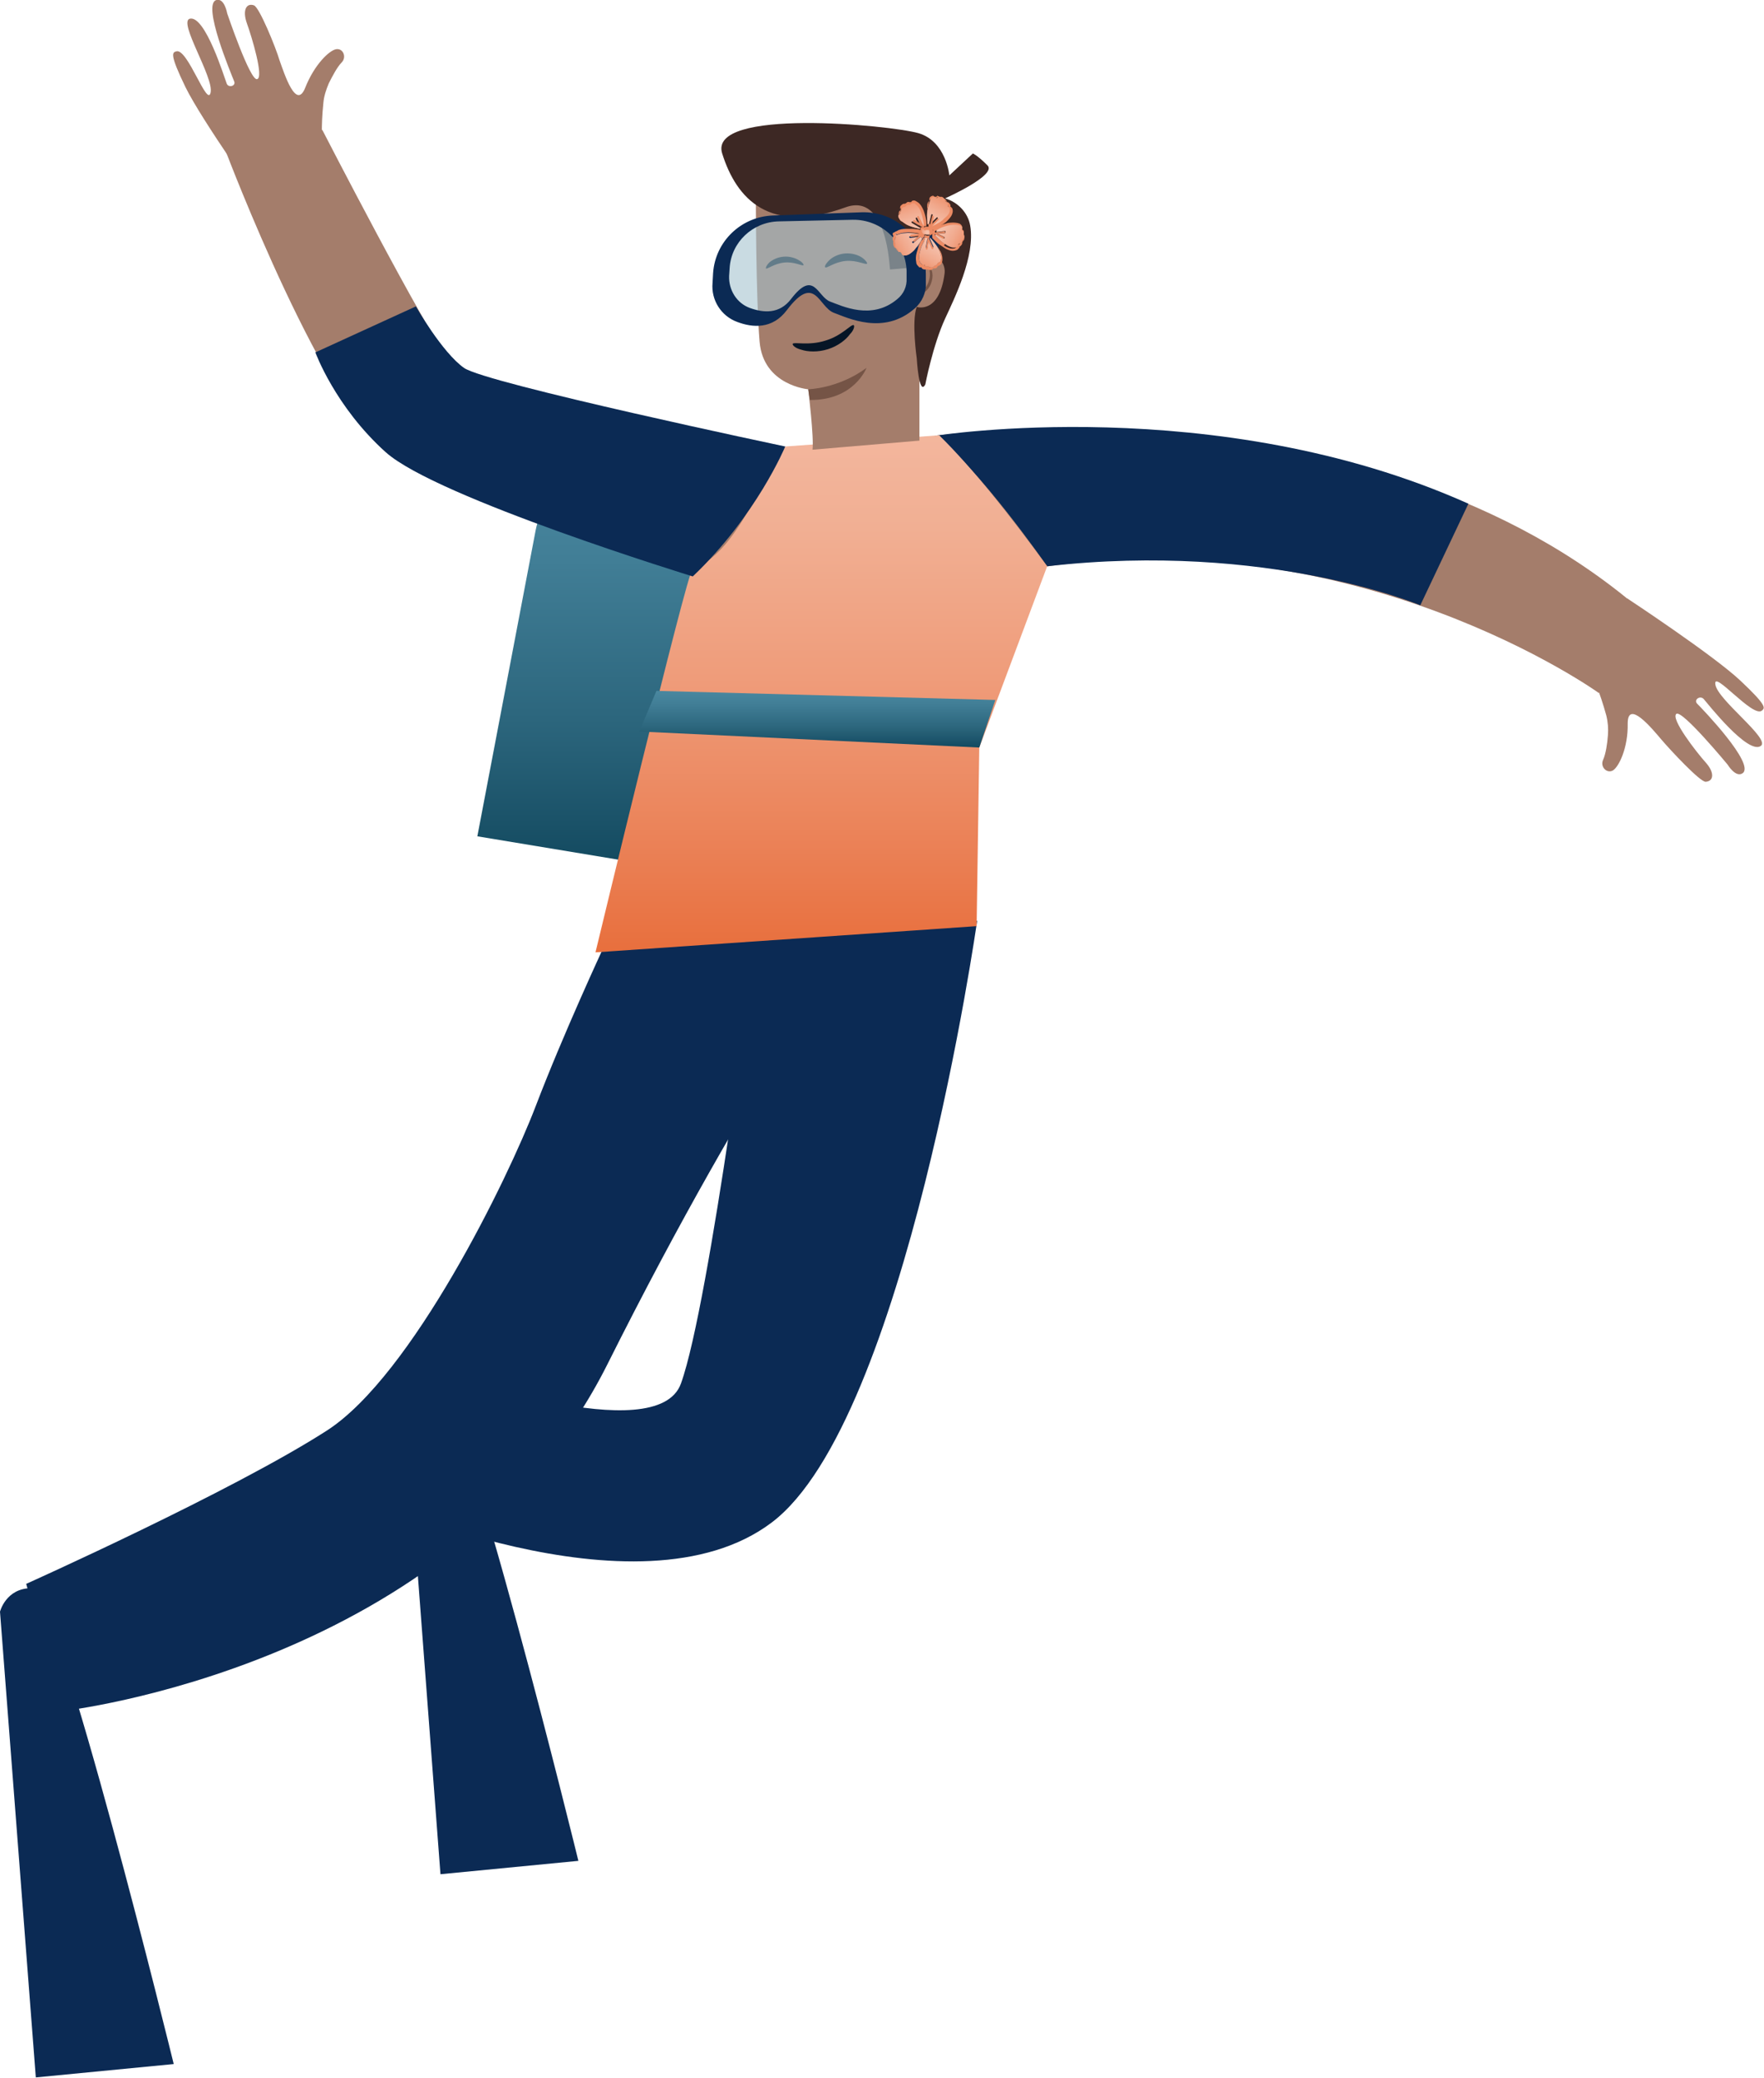 <?xml version="1.0" encoding="utf-8"?>
<!-- Generator: Adobe Illustrator 27.0.1, SVG Export Plug-In . SVG Version: 6.00 Build 0)  -->
<svg version="1.1" id="scuba" xmlns="http://www.w3.org/2000/svg" xmlns:xlink="http://www.w3.org/1999/xlink" x="0px" y="0px"
	 viewBox="0 0 330 388.6" style="enable-background:new 0 0 330 388.6;" xml:space="preserve">
<style type="text/css">
	.st0{fill:url(#SVGID_1_);}
	.st1{fill:#0B2A54;}
	.st2{fill:#A47D6B;}
	.st3{fill:url(#SVGID_00000059270536451798124450000017960705852844152215_);}
	.st4{fill:#061526;}
	.st5{fill:#755446;}
	.st6{fill:#3D2824;}
	.st7{opacity:0.59;fill:#A4C3CF;enable-background:new    ;}
	.st8{fill:url(#SVGID_00000109023470320727407310000007319118603327352492_);}
	.st9{fill:#EC8B64;}
	.st10{fill:url(#SVGID_00000080893631023789066470000016593192041362928304_);}
	.st11{fill:url(#SVGID_00000146501681366885452710000016181049062486836612_);}
	.st12{fill:url(#SVGID_00000101063765012046439150000006770958877205953717_);}
	.st13{fill:url(#SVGID_00000085935342070389039080000012640995659157799839_);}
	.st14{fill:url(#SVGID_00000124883382415677131980000013603341934138009994_);}
	.st15{fill:url(#SVGID_00000083091412396906952000000000443892789478427552_);}
</style>
<linearGradient id="SVGID_1_" gradientUnits="userSpaceOnUse" x1="1212.092" y1="906.407" x2="1212.092" y2="831.98" gradientTransform="matrix(-1 0 0 -1 1321.95 993.26)">
	<stop  offset="0" style="stop-color:#4A88A0"/>
	<stop  offset="0.24" style="stop-color:#417E96"/>
	<stop  offset="0.64" style="stop-color:#2C667D"/>
	<stop  offset="0.99" style="stop-color:#144B61"/>
</linearGradient>
<path class="st0" d="M130.1,105l-11.2,56.3l-29.6-4.9l10.9-57.2c1.6-8.1,9.3-13.5,17.4-12.1l0,0C126.1,88.5,131.8,96.6,130.1,105
	L130.1,105z"/>
<path class="st1" d="M112.8,177.4c0,0-7.4,15.9-12.6,29.5c-5.2,13.6-23.1,50.3-39,60.6c-17.7,11.4-56.3,28.7-56.3,28.7l6.7,23.8
	c0,0,73.6-8.2,102-64.8c27.8-55.5,47.1-80.2,47.1-80.2h-47.9"/>
<path class="st1" d="M182.8,172.2c0,0-13.3,93.5-38.4,112.5s-77.2-5.1-77.2-5.1l15.5-23.1c0,0,40.3,14.7,44.7,2.2
	c5.4-15,14.1-83.6,14.1-83.6L182.8,172.2L182.8,172.2z"/>
<path class="st1" d="M0,301.4l6.7,87.1l25.8-2.5c0,0-21.8-89-26.6-89S0,301.4,0,301.4L0,301.4z"/>
<path class="st1" d="M75.8,263.4l6.6,87.1l25.8-2.5c0,0-21.8-89-26.6-89C76.8,258.9,75.8,263.3,75.8,263.4L75.8,263.4z"/>
<path class="st2" d="M296.6,122.5l1.4,4.2c0,0,1.2,2.4,2.5,7.1c0.3,1.2,0.4,2.5,0.3,3.7c-0.1,1.5-0.4,3.5-0.9,4.6
	c-0.6,1.3,0.7,2.6,1.8,2c1.1-0.6,2.9-4.2,2.8-8.8c0-4.6,4.6,1,6.3,3s7.3,8,8.3,7.9c1.5-0.1,1.7-1.7,0-3.6c-1.8-2-6.6-8.2-5.5-9.1
	c1.1-0.8,9.6,9.5,9.6,9.5s1.5,2.5,2.8,1.6c2.4-1.7-7.5-12-8.5-13c-0.7-0.7,0.5-1.6,1.2-0.9c0.7,0.8,8.3,10.5,10.7,8.8
	c1.9-1.3-8.1-8.6-8.5-11.5c-0.5-2.9,7,6.3,8.7,4.9c0.6-0.5,1-0.9-4-5.6c-5.1-4.8-21.2-15.4-21.2-15.4l-7.9,10.7"/>
<path class="st2" d="M60.1,31.2l0.2-4.5c0,0-0.3-2.7,0.2-7.5c0.1-1.2,0.5-2.4,1-3.6c0.7-1.4,1.6-3.1,2.4-3.9c1-1,0.3-2.7-1-2.5
	c-1.3,0.2-4.1,2.9-5.8,7.2s-3.9-2.6-4.8-5.1C51.6,8.9,48.5,1.3,47.5,1c-1.4-0.5-2.2,0.9-1.3,3.4c0.9,2.5,3.2,10.1,1.9,10.4
	c-1.3,0.4-5.6-12.3-5.6-12.3S42-0.4,40.5,0c-2.8,0.7,2.8,13.9,3.3,15.2c0.4,0.9-1.1,1.3-1.4,0.4c-0.4-1-4-12.8-6.9-12.1
	c-2.2,0.6,4.5,10.9,3.9,13.8S35.1,9,33,9.6c-0.8,0.2-1.3,0.5,1.7,6.7c3.1,6.3,14.3,22,14.3,22L60.2,31"/>
<path class="st2" d="M174.9,81.5c0,0,84.9-11.8,135.3,35.5l-11.1,12.6c0,0-45.3-32.6-105.1-23.4L174.9,81.5z"/>
<path class="st2" d="M141.1,85.5c0,0-52.2-12-56.9-17.9c-4.7-6-23.9-43.3-23.9-43.3l-18.1,3.9c0,0,19,50.3,31.8,57.6
	c20,11.5,68.2,25.4,68.2,25.4L141.1,85.5L141.1,85.5z"/>
<path class="st1" d="M274.7,94.2l-9,19c0,0-28.5-12-69.8-7.3c0,0-13.1-18.9-21-24.4C174.9,81.5,227.6,73.1,274.7,94.2z"/>
<linearGradient id="SVGID_00000025402766947351412980000005830515086908686519_" gradientUnits="userSpaceOnUse" x1="1168.3" y1="911.91" x2="1168.3" y2="815.21" gradientTransform="matrix(-1 0 0 -1 1321.95 993.26)">
	<stop  offset="0" style="stop-color:#F3B69D"/>
	<stop  offset="0.18" style="stop-color:#F1AF93"/>
	<stop  offset="0.47" style="stop-color:#EF9C7A"/>
	<stop  offset="0.84" style="stop-color:#EA7D51"/>
	<stop  offset="1" style="stop-color:#E86F3D"/>
</linearGradient>
<path style="fill:url(#SVGID_00000025402766947351412980000005830515086908686519_);" d="M182.7,173.2l-71.3,4.9
	c0,0,17.1-71,18.1-71.5c7.7-3.5,10.6-12,17.4-23.1l28.8-2.1c6.3,6.2,13.1,14.8,20.2,24.5l-12.7,33.9L182.7,173.2L182.7,173.2z"/>
<g>
	<path class="st2" d="M152,84.1c0.3-2.2-0.8-11.3-0.8-11.3s-8.4-0.7-9.1-8.9c-0.7-8.3-0.7-27.3-0.7-27.3l15-7.8l17,12.2l3.8,9.1
		L172,71.5L172,82.4L152,84.1L152,84.1z"/>
	<path class="st4" d="M154.4,50c0.3,0.2,1.7-1,3.8-1.2c2.1-0.2,3.8,0.8,4,0.5c0.1-0.1-0.2-0.6-0.9-1.1c-0.7-0.5-1.9-0.9-3.2-0.8
		s-2.4,0.7-3,1.3C154.4,49.4,154.2,49.9,154.4,50L154.4,50z"/>
	<path class="st5" d="M151.2,72.8c0,0,5.6-0.1,10.9-4c0,0-2.3,6.1-10.6,6L151.2,72.8z"/>
	<path class="st4" d="M143.3,50.2c0.2,0.2,1.5-0.9,3.4-1.1c1.9-0.2,3.4,0.7,3.6,0.5c0.1-0.1-0.1-0.5-0.8-0.9
		c-0.6-0.4-1.7-0.8-2.9-0.7s-2.1,0.6-2.7,1.1C143.4,49.6,143.2,50.1,143.3,50.2L143.3,50.2z"/>
</g>
<path class="st6" d="M158.1,38.8c-14.1,5.1-20.3-1.5-23-10.1s31.5-5.3,36.7-3.8s5.8,7.9,5.8,7.9l4.4-4.1c0,0,0.8,0.3,2.7,2.2
	c2,1.8-7.9,6.2-7.9,6.2l0,0c2.4,0.7,4.3,2.7,4.7,5.1c1,5.7-3,13.7-4.7,17.4c-2.3,5-3.7,12.3-3.7,12.3c-1.2,2.3-1.6-4.9-1.6-4.9
	s-1-6.9,0-9.6c0,0,4.2,1.4,5.2-6.2c0.5-3.7-5.1-5.6-6.7-1.1l-3.5,0.3C166.4,50.3,166.1,35.8,158.1,38.8L158.1,38.8z"/>
<path class="st1" d="M146.9,83.5c0,0-5.4,13-17.3,24.3c0,0-47.9-14.7-57.4-23.2C62.7,76.1,59,65.9,59,65.9l18.8-8.6
	c0,0,4.9,8.6,9,11.5C90.9,71.7,146.9,83.5,146.9,83.5L146.9,83.5z"/>
<path class="st5" d="M170.8,54.3c0,0,0,0.2,0.1,0.4c0.2,0.2,0.5,0.4,1,0.4c1-0.1,2.1-1.2,2.4-2.5c0.2-0.7,0.2-1.4,0-2
	c-0.1-0.6-0.5-1.2-1-1.4c-0.2-0.1-0.5-0.1-0.7,0c-0.2,0.1-0.3,0.2-0.4,0.4c-0.1,0.3,0,0.4,0,0.4c0,0,0-0.1,0.2-0.3
	c0.1-0.2,0.4-0.3,0.8-0.2c0.4,0.1,0.6,0.6,0.7,1.1c0.1,0.6,0.1,1.2-0.1,1.8c-0.3,1.2-1.2,2.2-2,2.3c-0.4,0.1-0.7-0.1-0.9-0.2
	C171,54.5,170.9,54.3,170.8,54.3L170.8,54.3z"/>
<path class="st7" d="M135.9,50.2l-0.1,1.5c-0.1,2.7,1.5,5.2,4.1,6.2c2.5,1,5.7,1.2,8-1.7c4.4-5.8,5-0.4,7.5,0.5
	c2.2,0.8,8,3.7,13-0.5c1.2-1,1.8-2.5,1.8-4.1l0-1.4c-0.2-5.5-4.9-9.9-10.5-9.8l-14.2,0.3C140.3,41.3,136.2,45.2,135.9,50.2
	L135.9,50.2z"/>
<path class="st1" d="M171.1,57.7c-5.8,5.1-12.6,1.7-15.1,0.8c-2.9-1.1-3.5-7.5-8.8-0.5c-2.7,3.6-6.4,3.3-9.3,2.2
	c-3-1.1-4.9-4.1-4.6-7.3l0.1-1.8c0.4-6,5.3-10.6,11.2-10.8l16.6-0.6c6.5-0.2,11.9,4.9,12,11.5l0,1.7
	C173.3,54.7,172.5,56.5,171.1,57.7L171.1,57.7z M169.6,52l0-1.4c-0.2-5.3-4.7-9.6-10.1-9.5l-13.8,0.3c-4.9,0.1-8.9,3.9-9.2,8.7
	l-0.1,1.5c-0.1,2.6,1.4,5.1,3.9,6c2.5,0.9,5.5,1.2,7.7-1.7c4.3-5.6,4.9-0.4,7.3,0.5c2.2,0.8,7.8,3.6,12.6-0.5
	C169,55,169.7,53.6,169.6,52L169.6,52z"/>
<polygon class="st1" points="168.5,44.7 175.7,43.8 175.5,48.1 169.9,49.8 "/>
<linearGradient id="SVGID_00000060725690523942968240000011302444889286869691_" gradientUnits="userSpaceOnUse" x1="1169.07" y1="864.11" x2="1169.07" y2="853.49" gradientTransform="matrix(-1 0 0 -1 1321.95 993.26)">
	<stop  offset="0" style="stop-color:#4A88A0"/>
	<stop  offset="0.24" style="stop-color:#417E96"/>
	<stop  offset="0.64" style="stop-color:#2C667D"/>
	<stop  offset="0.99" style="stop-color:#144B61"/>
</linearGradient>
<polygon style="fill:url(#SVGID_00000060725690523942968240000011302444889286869691_);" points="122.8,129.2 186.2,130.9 
	183.2,139.8 119.6,136.8 "/>
<path class="st4" d="M159.7,60.8c-0.5-0.2-2.2,2-5.3,2.9c-3.1,1-5.9,0.2-6.1,0.6c-0.1,0.2,0.4,0.8,1.6,1.1c1.2,0.4,3.1,0.5,5-0.1
	c1.9-0.6,3.4-1.8,4.1-2.8C159.8,61.7,159.9,60.9,159.7,60.8L159.7,60.8z"/>
<g>
	<g>
		<g>
			<path class="st9" d="M173.8,37.6c0.2-0.3,0.6-0.7,1-0.6c0.1,0,0.2,0.1,0.2,0.1c0.1,0,0.1,0.1,0.1,0c0,0,0.1,0,0.1-0.1
				c0.1-0.1,0.2-0.1,0.3-0.1c0.1,0,0.3,0.1,0.4,0.1c0.1,0,0.1,0.1,0.2,0.1c0,0,0.1,0,0.1,0c0.1,0,0.3,0,0.5,0.1
				c0.2,0.1,0.3,0.3,0.4,0.4c0,0,0,0,0,0.1c0,0.1,0.1,0.1,0.2,0.1c0,0,0.1,0.1,0.2,0.1c0.1,0.1,0.2,0.3,0.3,0.4c0,0.1,0,0.1,0,0.2
				c0,0,0,0.1,0,0.1c0,0,0,0.1,0.1,0.1c0,0,0.1,0.1,0.1,0.1c0.1,0.1,0.2,0.2,0.2,0.4c0.1,0.3,0,0.6-0.1,0.9
				c-0.2,0.5-0.6,0.9-1.1,1.4c-0.3,0.2-0.5,0.4-0.9,0.6l0,0c-0.3,0.2-0.7,0.4-1,0.6c-0.1,0.1-0.2,0.1-0.4,0.2c0,0-0.1,0.1-0.2,0.1
				c0,0-0.1,0-0.2,0c0,0,0,0-0.1-0.1c0,0,0,0,0,0c0,0,0,0,0-0.1c0,0,0,0,0,0c0,0,0,0,0,0c0,0,0,0,0,0c0,0,0,0,0,0c0,0,0,0,0,0
				c0,0,0,0,0,0l0,0c0,0,0,0,0,0l0,0c0,0,0,0,0,0s0,0,0,0c0,0,0,0,0,0c0,0,0,0,0,0c0,0,0,0,0,0c0,0,0,0-0.1,0c0,0,0,0,0,0s0,0,0,0
				c0,0,0,0-0.1,0c0,0,0,0,0,0c0,0,0,0,0,0c0,0,0,0,0,0c0,0,0,0,0,0c0,0,0,0,0,0l0,0c0,0,0,0,0,0l0,0c0,0,0,0,0,0c0,0,0,0-0.1,0
				c0,0,0,0,0,0c0,0,0,0,0,0c0,0,0,0,0,0c0,0,0,0,0,0s0,0,0,0c0,0-0.1,0-0.1,0l0,0c0,0-0.1-0.1-0.1-0.1c0-0.1,0-0.1,0-0.2
				c0-0.1,0-0.2,0-0.4c0-0.4-0.1-0.8-0.1-1.2l0,0l0,0c0-0.4,0-0.7,0.1-1.1C173.3,38.6,173.4,38,173.8,37.6L173.8,37.6z M173.5,39.3
				c-0.1,0.6-0.1,1.3,0,2.2c0,0.1,0,0.3,0,0.4c0,0,0.1,0,0.1,0c0,0,0,0,0,0s0,0,0,0s0,0,0,0s0,0,0,0c0,0,0.1,0,0.2,0l0,0
				c0,0,0,0,0,0c0,0,0,0,0,0s0,0,0,0c0,0,0,0,0,0c0,0,0,0,0,0c0,0,0,0,0,0c0,0,0,0,0.1,0s0,0,0.1,0c0,0,0,0,0,0l0,0c0,0,0,0,0,0
				c0,0,0,0,0,0c0,0,0,0,0,0c0,0,0,0,0,0c0,0,0,0,0,0l0,0c0,0,0.1,0.1,0.1,0.1c0,0,0,0,0,0c0,0,0,0,0,0c0,0,0,0,0,0c0,0,0,0,0,0
				c0,0,0,0,0,0c0,0,0,0.1,0.1,0.1c0.1-0.1,0.2-0.1,0.4-0.2c0.8-0.4,1.4-0.7,1.8-1.2c0.5-0.4,0.9-0.8,1-1.2c0.1-0.1,0.1-0.4,0.1-0.7
				c0-0.1-0.1-0.2-0.1-0.2c0,0,0,0-0.1-0.1c-0.1-0.1-0.2-0.1-0.2-0.3c0-0.1,0-0.1,0-0.2c0,0,0-0.1,0-0.1c0-0.1-0.1-0.2-0.1-0.2
				c0,0-0.1-0.1-0.1-0.1c-0.1-0.1-0.2-0.1-0.3-0.3c0,0,0-0.1,0-0.1c0-0.1-0.1-0.2-0.2-0.3c-0.2-0.1-0.2-0.1-0.3-0.1
				c-0.1,0-0.2,0-0.3,0c-0.1,0-0.1-0.1-0.2-0.1c-0.1,0-0.2-0.1-0.2-0.1c0,0-0.1,0-0.1,0.1c-0.1,0-0.1,0.1-0.2,0.1
				c-0.2,0-0.3,0-0.4-0.1c0,0-0.1-0.1-0.1-0.1c-0.3,0-0.6,0.2-0.7,0.4C173.8,38,173.6,38.5,173.5,39.3L173.5,39.3z"/>
			
				<linearGradient id="SVGID_00000028320976127108623000000001122853300893349794_" gradientUnits="userSpaceOnUse" x1="1447.112" y1="1140.74" x2="1447.112" y2="1146.04" gradientTransform="matrix(-0.875 -0.484 0.484 -0.875 888.224 1740.83)">
				<stop  offset="0" style="stop-color:#F5C4B0"/>
				<stop  offset="0.26" style="stop-color:#F4BCA6"/>
				<stop  offset="0.69" style="stop-color:#F1A98D"/>
				<stop  offset="0.99" style="stop-color:#EF9977"/>
			</linearGradient>
			<path style="fill:url(#SVGID_00000028320976127108623000000001122853300893349794_);" d="M173.5,39.3c-0.1,0.6-0.1,1.3,0,2.2
				c0,0.1,0,0.3,0,0.4c0,0,0.1,0,0.1,0c0,0,0,0,0,0s0,0,0,0s0,0,0,0s0,0,0,0c0,0,0.1,0,0.2,0l0,0c0,0,0,0,0,0l0.4-1.7
				c0-0.1,0.1-0.2,0.2-0.1c0.1,0,0.1,0.1,0.1,0.2l-0.3,1.4l1-1c0.1-0.1,0.2-0.1,0.2,0s0.1,0.2,0,0.2l-1.2,1.2c0,0,0,0,0,0l0,0
				c0,0,0.1,0.1,0.1,0.1c0,0,0,0,0,0c0,0,0,0,0,0c0,0,0,0,0,0c0,0,0,0,0,0c0,0,0,0,0,0c0,0,0,0.1,0.1,0.1c0.1-0.1,0.2-0.1,0.4-0.2
				c0.8-0.4,1.4-0.7,1.8-1.2c0.5-0.4,0.9-0.8,1-1.2c0.1-0.1,0.1-0.4,0.1-0.7c0-0.1-0.1-0.2-0.1-0.2c0,0,0,0-0.1-0.1
				c-0.1-0.1-0.2-0.1-0.2-0.3c0-0.1,0-0.1,0-0.2c0,0,0-0.1,0-0.1c0-0.1-0.1-0.2-0.1-0.2c0,0-0.1-0.1-0.1-0.1
				c-0.1-0.1-0.2-0.1-0.3-0.3c0,0,0-0.1,0-0.1c0-0.1-0.1-0.2-0.2-0.3c-0.2-0.1-0.2-0.1-0.3-0.1c-0.1,0-0.2,0-0.3,0
				c-0.1,0-0.1-0.1-0.2-0.1c-0.1,0-0.2-0.1-0.2-0.1c0,0-0.1,0-0.1,0.1c-0.1,0-0.1,0.1-0.2,0.1c-0.2,0-0.3,0-0.4-0.1
				c0,0-0.1-0.1-0.1-0.1c-0.3,0-0.6,0.2-0.7,0.4C173.8,38.1,173.6,38.6,173.5,39.3L173.5,39.3z"/>
		</g>
		<g>
			<path class="st9" d="M174.6,42.7c0,0,0.1-0.1,0.2-0.1c0.1-0.1,0.2-0.1,0.4-0.2c0.4-0.2,0.8-0.3,1.1-0.4l0,0
				c0.4-0.1,0.7-0.2,1-0.3c0.7-0.1,1.3-0.1,1.8,0c0.1,0,0.2,0.1,0.4,0.1c0.3,0.2,0.5,0.4,0.5,0.7c0,0.1,0,0.2,0,0.3
				c0,0.1,0,0.1,0,0.1c0,0,0.1,0.1,0.1,0.1c0.1,0.1,0.2,0.1,0.2,0.3c0,0.1,0,0.3,0,0.4c0,0.1,0,0.1,0,0.2s0,0.1,0,0.1
				c0.1,0.1,0.1,0.3,0.1,0.6c0,0.3-0.2,0.4-0.3,0.5c0,0,0,0,0,0.1c-0.1,0.1-0.1,0.1-0.1,0.2c0,0.1,0,0.1,0,0.2
				c-0.1,0.2-0.2,0.3-0.3,0.4c0,0-0.1,0.1-0.1,0.1c0,0-0.1,0-0.1,0c0,0,0,0.1,0,0.1c0,0.1,0,0.1-0.1,0.2c-0.1,0.1-0.2,0.2-0.3,0.3
				c-0.2,0.1-0.5,0.2-0.9,0.2c-0.4,0-0.9-0.2-1.3-0.4c-0.1-0.1-0.2-0.1-0.3-0.2c-0.3-0.2-0.6-0.4-0.9-0.6l0,0
				c-0.3-0.2-0.6-0.5-0.9-0.8c-0.1-0.1-0.2-0.2-0.3-0.3c0,0-0.1-0.1-0.1-0.1c0,0,0-0.1,0-0.1c0,0,0-0.1,0-0.1c0,0,0,0,0,0
				c0,0,0,0,0,0l0,0c0,0,0,0,0,0c0,0,0,0,0,0s0,0,0,0c0,0,0,0,0,0c0,0,0,0,0,0c0,0,0,0,0,0c0,0,0,0,0-0.1c0,0,0,0,0,0c0,0,0,0,0,0
				c0,0,0,0,0,0l0,0v0c0,0,0,0,0,0v0l0,0c0,0,0,0,0,0s0,0,0,0c0,0,0,0,0-0.1l0,0l0,0l0,0l0,0l0,0c0,0,0,0,0-0.1v0c0,0,0,0,0,0v0l0,0
				v0c0,0,0,0,0,0s0,0,0,0c0,0,0,0,0,0s0,0,0,0s0,0,0,0c0,0,0-0.1,0-0.1c0,0,0,0,0,0c0,0,0-0.1,0-0.1c0,0,0,0,0,0c0,0,0,0,0,0
				s0,0,0,0c0,0,0-0.1,0-0.1C174.6,42.8,174.6,42.8,174.6,42.7L174.6,42.7z M176.6,45.9c0.1,0.1,0.2,0.1,0.3,0.2
				c0.4,0.2,0.8,0.4,1.2,0.4c0.1,0,0.4,0,0.6-0.1c0.1-0.1,0.1-0.1,0.2-0.2c0,0,0-0.1,0-0.1c0-0.1,0-0.2,0.2-0.3
				c0.1,0,0.1-0.1,0.2-0.1c0,0,0.1,0,0.1,0c0.1-0.1,0.1-0.1,0.2-0.2c0-0.1,0-0.1,0-0.1c0-0.1,0-0.2,0.2-0.4c0,0,0,0,0.1-0.1
				c0.1-0.1,0.1-0.1,0.2-0.3c0-0.2,0-0.3,0-0.3c0-0.1-0.1-0.2-0.1-0.3c0-0.1,0-0.2,0-0.2c0-0.1,0-0.2,0-0.2c0,0-0.1-0.1-0.1-0.1
				s-0.1-0.1-0.2-0.2c-0.1-0.1-0.1-0.3,0-0.4c0-0.1,0-0.1,0-0.1c0-0.2-0.2-0.4-0.4-0.4c-0.1-0.1-0.2-0.1-0.3-0.1
				c-0.4-0.1-1-0.1-1.6,0c-0.6,0.1-1.3,0.3-2.1,0.7c-0.1,0.1-0.2,0.1-0.4,0.2c0,0,0,0.1,0,0.1c0,0,0,0.1,0,0.1c0,0.1,0,0.1,0,0.2
				c0,0,0,0,0,0s0,0,0,0c0,0,0,0,0,0c0,0,0,0,0,0s0,0,0,0l0,0l0,0c0,0,0,0,0,0s0,0,0,0c0,0,0,0,0,0c0,0,0,0,0,0c0,0,0,0,0,0.1
				c0,0,0,0,0,0l0,0c0,0,0,0,0,0v0c0,0,0,0,0,0c0,0,0,0,0,0c0,0,0,0,0,0c0,0,0,0,0,0c0,0,0,0,0,0c0,0,0,0,0,0l0,0c0,0,0,0,0,0.1
				c0,0,0,0,0,0c0,0,0,0,0,0l0,0c0,0,0,0,0,0c0,0,0,0,0,0c0,0,0,0.1-0.1,0.1c0.1,0.1,0.2,0.2,0.3,0.3c0.6,0.6,1.1,1.1,1.7,1.4
				L176.6,45.9z"/>
			
				<linearGradient id="SVGID_00000165208028189770721870000001237538517577209257_" gradientUnits="userSpaceOnUse" x1="1446.025" y1="1140.954" x2="1440.745" y2="1140.954" gradientTransform="matrix(-0.875 -0.484 0.484 -0.875 888.224 1740.83)">
				<stop  offset="0" style="stop-color:#F5C4B0"/>
				<stop  offset="0.26" style="stop-color:#F4BCA6"/>
				<stop  offset="0.69" style="stop-color:#F1A98D"/>
				<stop  offset="0.99" style="stop-color:#EF9977"/>
			</linearGradient>
			<path style="fill:url(#SVGID_00000165208028189770721870000001237538517577209257_);" d="M176.9,43.4c0,0.1-0.1,0.2-0.1,0.2
				l-1.4,0.1l1.2,0.6c0.1,0,0.1,0.1,0.1,0.2c0,0.1-0.1,0.1-0.2,0.1l-1.5-0.8c0,0,0,0,0,0c0,0,0,0,0,0c0,0,0,0,0,0c0,0,0,0,0,0
				c0,0,0,0,0,0c0,0,0,0,0,0l0,0c0,0,0,0,0,0.1c0,0,0,0,0,0v0l0,0c0,0,0,0,0,0c0,0,0,0,0,0c0,0,0,0.1-0.1,0.1
				c0.1,0.1,0.2,0.2,0.3,0.3c0.6,0.6,1.1,1.1,1.7,1.4c0.1,0.1,0.2,0.1,0.3,0.2c0.4,0.2,0.8,0.4,1.2,0.4c0.1,0,0.4,0,0.6-0.1
				c0.1-0.1,0.1-0.1,0.2-0.2c0,0,0-0.1,0-0.1c0-0.1,0-0.2,0.2-0.3c0.1,0,0.1-0.1,0.2-0.1c0,0,0.1,0,0.1,0c0.1-0.1,0.1-0.1,0.2-0.2
				c0-0.1,0-0.1,0-0.1c0-0.1,0-0.2,0.2-0.4c0,0,0,0,0.1-0.1c0.1-0.1,0.1-0.1,0.2-0.3c0-0.2,0-0.3,0-0.3c0-0.1-0.1-0.2-0.1-0.3
				c0-0.1,0-0.2,0-0.2c0-0.1,0-0.2,0-0.2c0,0-0.1-0.1-0.1-0.1s-0.1-0.1-0.2-0.2c-0.1-0.1-0.1-0.3,0-0.4c0-0.1,0-0.1,0-0.1
				c0-0.2-0.2-0.4-0.4-0.4c-0.1-0.1-0.2-0.1-0.3-0.1c-0.4-0.1-1-0.1-1.6,0c-0.6,0.1-1.3,0.3-2.1,0.7c-0.1,0.1-0.2,0.1-0.4,0.2
				c0,0.1,0,0.3,0,0.4l1.7-0.2C176.8,43.2,176.9,43.3,176.9,43.4L176.9,43.4z"/>
		</g>
		<g>
			<path class="st9" d="M172.7,44.6c0-0.1,0.1-0.1,0.1-0.1c0-0.1,0.1-0.1,0.1-0.1c0,0,0,0,0.1,0l0,0l0,0c0.2,0.1,0.5,0.1,0.7,0.1
				c0,0,0,0,0,0s0,0,0,0c0,0,0,0,0,0c0,0,0,0,0,0c0,0,0,0,0,0c0,0,0,0,0.1,0c0,0,0,0,0,0c0,0,0,0,0,0c0,0,0,0,0,0c0,0,0,0,0,0l0,0
				c0,0,0,0,0,0l0,0l0,0l0,0c0,0,0,0,0.1,0c0,0,0.1,0,0.1,0.1c0,0,0.1,0.1,0.1,0.1l0,0c0.1,0.1,0.2,0.2,0.3,0.3
				c0.3,0.3,0.5,0.6,0.8,0.9l0,0c0.2,0.3,0.4,0.6,0.6,0.9c0.4,0.6,0.5,1.2,0.5,1.7c0,0.4-0.1,0.9-0.5,1.1c-0.1,0.1-0.2,0.1-0.2,0.1
				c-0.1,0-0.1,0-0.1,0c0,0,0,0.1-0.1,0.1c0,0.1-0.1,0.2-0.2,0.3c-0.1,0.1-0.3,0.1-0.4,0.1c-0.1,0-0.1,0-0.2,0c0,0-0.1,0-0.1,0.1
				c-0.1,0.1-0.2,0.2-0.5,0.2c-0.3,0-0.4-0.1-0.5-0.1c0,0,0,0-0.1,0c-0.1,0-0.1,0-0.2,0c0,0-0.1,0-0.2,0c-0.1,0-0.2,0-0.4-0.1
				c0,0-0.1-0.1-0.1-0.1c0,0-0.1-0.1-0.1-0.1c0,0,0-0.1,0-0.1l0,0c0,0-0.1,0-0.1,0s-0.1,0-0.2,0c-0.1,0-0.2,0-0.2-0.1
				c0,0-0.1-0.1-0.1-0.1c-0.2-0.2-0.4-0.4-0.4-0.8c-0.1-0.5-0.1-1.1,0.1-1.8c0.1-0.3,0.2-0.6,0.3-1c0.1-0.4,0.3-0.7,0.5-1.1
				C172.6,44.8,172.7,44.7,172.7,44.6L172.7,44.6z M172.9,45.1c-0.4,0.7-0.7,1.4-0.8,2c-0.2,0.6-0.2,1.2-0.1,1.6
				c0,0.2,0.2,0.5,0.3,0.6c0,0,0.1,0.1,0.1,0.1c0,0,0.1,0,0.1,0.1c0,0,0.1,0,0.1,0c0.1,0,0.2,0,0.3,0c0,0,0,0,0,0
				c0.1,0,0.1,0.1,0.1,0.1c0,0,0,0.1,0,0.1c0.1,0.1,0.2,0.1,0.3,0.1c0.1,0,0.1,0,0.1,0c0.1,0,0.2,0,0.4,0.1c0,0,0,0,0.1,0
				c0.1,0.1,0.2,0.1,0.4,0.1c0.2,0,0.2-0.1,0.3-0.1c0.1-0.1,0.1-0.1,0.2-0.2c0.1,0,0.1,0,0.2-0.1c0.1,0,0.2,0,0.2-0.1
				c0,0,0.1-0.1,0.1-0.1c0-0.1,0.1-0.1,0.1-0.2c0.1-0.1,0.2-0.1,0.3-0.2c0,0,0.1,0,0.1,0c0.2-0.1,0.3-0.5,0.3-0.8
				c0-0.4-0.2-1-0.5-1.6c-0.3-0.6-0.7-1.1-1.3-1.8c-0.1-0.1-0.2-0.2-0.3-0.3c0,0,0,0,0,0s0,0,0,0c0,0,0,0,0,0c0,0,0,0,0,0l0,0
				c0,0,0,0,0,0c0,0,0,0,0,0c0,0,0,0,0,0l0,0c0,0,0,0,0,0c0,0,0,0,0,0c0,0,0,0-0.1,0h0c-0.1,0-0.3,0.1-0.4,0.1c-0.1,0-0.3,0-0.4-0.1
				l0,0C173,44.8,172.9,44.9,172.9,45.1L172.9,45.1z"/>
			
				<linearGradient id="SVGID_00000131325872842320066260000003813682142720439737_" gradientUnits="userSpaceOnUse" x1="1444.472" y1="1138.735" x2="1444.472" y2="1133.595" gradientTransform="matrix(-0.875 -0.484 0.484 -0.875 888.224 1740.83)">
				<stop  offset="0" style="stop-color:#F5C4B0"/>
				<stop  offset="0.26" style="stop-color:#F4BCA6"/>
				<stop  offset="0.69" style="stop-color:#F1A98D"/>
				<stop  offset="0.99" style="stop-color:#EF9977"/>
			</linearGradient>
			<path style="fill:url(#SVGID_00000131325872842320066260000003813682142720439737_);" d="M172.9,45.1c-0.4,0.7-0.7,1.4-0.8,2
				c-0.2,0.6-0.2,1.2-0.1,1.6c0,0.2,0.2,0.5,0.3,0.6c0,0,0.1,0.1,0.1,0.1c0,0,0.1,0,0.1,0.1c0,0,0.1,0,0.1,0c0.1,0,0.2,0,0.3,0
				c0,0,0,0,0,0c0.1,0,0.1,0.1,0.1,0.1c0,0,0,0.1,0,0.1c0.1,0.1,0.2,0.1,0.3,0.1c0.1,0,0.1,0,0.1,0c0.1,0,0.2,0,0.4,0.1
				c0,0,0,0,0.1,0c0.1,0.1,0.2,0.1,0.4,0.1c0.2,0,0.2-0.1,0.3-0.1c0.1-0.1,0.1-0.1,0.2-0.2c0.1,0,0.1,0,0.2-0.1c0.1,0,0.2,0,0.2-0.1
				c0,0,0.1-0.1,0.1-0.1c0-0.1,0.1-0.1,0.1-0.2c0.1-0.1,0.2-0.1,0.3-0.2c0,0,0.1,0,0.1,0c0.2-0.1,0.3-0.5,0.3-0.8
				c0-0.4-0.2-1-0.5-1.6c-0.3-0.6-0.7-1.1-1.3-1.8c-0.1-0.1-0.2-0.2-0.3-0.3c0,0,0,0,0,0s0,0,0,0c0,0,0,0,0,0c0,0,0,0,0,0l0,0
				c0,0,0,0,0,0c0,0,0,0,0,0c0,0,0,0,0,0l0,0c0,0,0,0,0,0c0,0,0,0,0,0c0,0,0,0-0.1,0c0,0,0,0,0,0l0.7,1.6c0,0.1,0,0.2-0.1,0.2
				c-0.1,0-0.2,0-0.2-0.1l-0.6-1.3l-0.2,1.4c0,0.1-0.1,0.1-0.2,0.1c0,0,0,0,0,0c-0.1,0-0.1-0.1-0.1-0.2l0.3-1.7
				c-0.1,0-0.3,0-0.4-0.1C173,44.8,172.9,44.9,172.9,45.1L172.9,45.1z"/>
		</g>
		<g>
			<path class="st9" d="M167.8,43.2c0.4-0.3,1-0.4,1.7-0.4c0.3,0,0.7,0,1.1,0l0,0c0.4,0,0.8,0.1,1.2,0.1c0.1,0,0.2,0.1,0.4,0.1
				c0.1,0,0.1,0,0.2,0c0.1,0,0.1,0.1,0.1,0.1c0,0,0,0.1,0,0.1l0,0l0,0c0,0,0,0,0,0s0,0,0,0s0,0,0,0c0,0,0,0,0,0c0,0,0,0,0,0v0
				c0,0,0,0,0,0s0,0,0,0s0,0,0,0c0,0,0,0,0,0c0,0,0,0,0,0s0,0,0,0c0,0,0,0,0,0s0,0,0,0c0,0,0,0,0,0.1c0,0,0,0,0,0c0,0,0,0,0,0.1
				c0,0,0,0,0,0c0.1,0.2,0.2,0.4,0.4,0.5l0,0l0,0c0,0,0,0,0,0.1c0,0.1,0,0.1,0,0.2s0,0.1-0.1,0.1c-0.1,0.1-0.1,0.2-0.2,0.3
				c-0.2,0.4-0.4,0.7-0.6,1c-0.2,0.3-0.4,0.6-0.7,0.8c-0.5,0.5-1,0.9-1.5,1c-0.4,0.1-0.8,0.1-1,0c-0.1,0-0.1-0.1-0.2-0.1
				c-0.1-0.1-0.1-0.1-0.1-0.2c0-0.1,0-0.1-0.1-0.1c0,0-0.1,0-0.1,0c-0.1,0-0.2,0-0.3-0.1c0,0,0,0-0.1,0c-0.1-0.1-0.2-0.2-0.2-0.3
				c0-0.1,0-0.1-0.1-0.1c0,0,0-0.1-0.1-0.1c0,0,0,0,0,0c0,0,0,0,0,0c-0.1-0.1-0.2-0.1-0.3-0.4c-0.1-0.2-0.1-0.4-0.1-0.6
				c0,0,0-0.1,0-0.1c0-0.1,0-0.1,0-0.2c0-0.1,0-0.1-0.1-0.2c0-0.2,0-0.4,0-0.5c0-0.1,0.1-0.1,0.1-0.1c0,0,0-0.1,0-0.1
				c0,0,0-0.1,0-0.1c0-0.1,0-0.1-0.1-0.2c0-0.1,0-0.3,0.1-0.4C167.2,43.6,167.4,43.3,167.8,43.2L167.8,43.2z M167.5,43.9
				c0,0.1,0,0.2,0,0.2c0,0,0,0.1,0,0.1c0,0.1,0.1,0.2,0,0.4c0,0.1-0.1,0.1-0.1,0.2c0,0,0,0.1,0,0.1c0,0.1,0,0.2,0,0.3
				c0,0.1,0,0.1,0,0.1c0,0.1,0.1,0.2,0.1,0.4c0,0,0,0.1,0,0.1c0,0.1,0,0.2,0,0.4c0,0.1,0.1,0.1,0.1,0.2s0.1,0.1,0.1,0.1c0,0,0,0,0,0
				c0,0,0,0,0,0c0,0,0.1,0.1,0.2,0.2c0,0.1,0.1,0.1,0.1,0.2c0,0.1,0.1,0.2,0.1,0.2c0,0,0.1,0,0.2,0c0.1,0,0.1,0,0.2,0.1c0,0,0,0,0,0
				c0.1,0.1,0.2,0.2,0.2,0.3c0,0.1,0,0.1,0.1,0.1s0.1,0.1,0.1,0.1c0.2,0.1,0.5,0.1,0.8,0c0.4-0.1,0.9-0.5,1.3-0.9
				c0.4-0.5,0.9-1,1.3-1.8c0.1-0.1,0.1-0.2,0.2-0.4l0,0c-0.1-0.1-0.2-0.2-0.3-0.3c-0.1-0.1-0.1-0.3-0.2-0.4c0,0,0-0.1,0-0.1
				c0,0,0,0,0,0s0,0,0,0l0,0c0,0,0,0,0,0s0,0,0,0c0,0,0,0,0,0l0,0c0,0,0,0,0,0s0,0,0,0c0,0,0-0.1,0-0.1l0,0c-0.1,0-0.3-0.1-0.4-0.1
				c-0.8-0.1-1.5-0.2-2.2-0.1c-0.7,0-1.2,0.2-1.6,0.4C167.8,43.6,167.6,43.7,167.5,43.9L167.5,43.9z"/>
			
				<linearGradient id="SVGID_00000068679893461388208640000009949174732305059756_" gradientUnits="userSpaceOnUse" x1="1448.134" y1="1138.594" x2="1450.814" y2="1133.964" gradientTransform="matrix(-0.875 -0.484 0.484 -0.875 888.224 1740.83)">
				<stop  offset="0" style="stop-color:#F5C4B0"/>
				<stop  offset="0.26" style="stop-color:#F4BCA6"/>
				<stop  offset="0.69" style="stop-color:#F1A98D"/>
				<stop  offset="0.99" style="stop-color:#EF9977"/>
			</linearGradient>
			<path style="fill:url(#SVGID_00000068679893461388208640000009949174732305059756_);" d="M167.5,43.9c0,0.1,0,0.2,0,0.2
				c0,0,0,0.1,0,0.1c0,0.1,0.1,0.2,0,0.4c0,0.1-0.1,0.1-0.1,0.2c0,0,0,0.1,0,0.1c0,0.1,0,0.2,0,0.3c0,0.1,0,0.1,0,0.1
				c0,0.1,0.1,0.2,0.1,0.4c0,0,0,0.1,0,0.1c0,0.1,0,0.2,0,0.4c0,0.1,0.1,0.1,0.1,0.2s0.1,0.1,0.1,0.1c0,0,0,0,0,0c0,0,0,0,0,0
				c0,0,0.1,0.1,0.2,0.2c0,0.1,0.1,0.1,0.1,0.2c0,0.1,0.1,0.2,0.1,0.2c0,0,0.1,0,0.2,0c0.1,0,0.1,0,0.2,0.1c0,0,0,0,0,0
				c0.1,0.1,0.2,0.2,0.2,0.3c0,0.1,0,0.1,0.1,0.1s0.1,0.1,0.1,0.1c0.2,0.1,0.5,0.1,0.8,0c0.4-0.1,0.9-0.5,1.3-0.9
				c0.4-0.5,0.9-1,1.3-1.8c0.1-0.1,0.1-0.2,0.2-0.4c-0.1-0.1-0.2-0.2-0.3-0.3l-1.3,1.1c0,0.1-0.1,0.1-0.2,0c0,0,0,0,0,0
				c-0.1-0.1-0.1-0.2,0-0.2l1-0.9l-1.4,0.2c-0.1,0-0.2-0.1-0.2-0.1s0-0.2,0.1-0.2l1.7-0.2c0,0,0-0.1,0-0.1c0,0,0,0,0,0s0,0,0,0l0,0
				c0,0,0,0,0,0s0,0,0,0c0,0,0,0,0,0l0,0c0,0,0,0,0,0s0,0,0,0c0,0,0-0.1,0-0.1l0,0c-0.1,0-0.3-0.1-0.4-0.1c-0.8-0.1-1.5-0.2-2.2-0.1
				c-0.7,0-1.2,0.2-1.6,0.4C167.8,43.5,167.6,43.7,167.5,43.9L167.5,43.9z"/>
		</g>
		<g>
			<path class="st9" d="M168.3,39c0,0,0.1-0.1,0.1-0.1c0,0,0-0.1,0-0.1c0-0.1,0-0.3,0.3-0.5c0.2-0.2,0.4-0.2,0.5-0.2c0,0,0,0,0.1,0
				c0.1,0,0.1-0.1,0.2-0.1c0,0,0.1-0.1,0.1-0.1c0.1-0.1,0.3-0.2,0.5-0.1c0.1,0,0.1,0,0.2,0c0,0,0.1,0,0.1,0c0,0,0.1,0,0.1-0.1
				c0,0,0.1-0.1,0.1-0.1c0.1-0.1,0.3-0.1,0.4-0.1c0.2,0,0.3,0.1,0.5,0.2c0.1,0.1,0.2,0.1,0.3,0.2c0.4,0.3,0.7,0.8,1,1.5
				c0.1,0.3,0.2,0.6,0.3,1l0,0l0,0c0.1,0.4,0.2,0.8,0.2,1.2c0,0.1,0,0.3,0,0.4c0,0.1,0,0.1,0,0.2c0,0.1,0,0.1-0.1,0.1c0,0,0,0-0.1,0
				c0,0,0,0,0,0c0,0,0,0,0,0c0,0,0,0,0,0c0,0-0.1,0-0.1,0c0,0-0.1,0-0.1,0.1c0,0,0,0,0,0c0,0,0,0-0.1,0l0,0c0,0,0,0,0,0c0,0,0,0,0,0
				c0,0,0,0,0,0c0,0,0,0,0,0l0,0c0,0,0,0,0,0l0,0l0,0l0,0l0,0l0,0l0,0l0,0l0,0c0,0,0,0,0,0c0,0,0,0,0,0c0,0,0,0,0,0l0,0c0,0,0,0,0,0
				c0,0,0,0,0,0c0,0,0,0,0,0l0,0c0,0,0,0,0,0c0,0,0,0,0,0c0,0,0,0,0,0c0,0,0,0,0,0.1c0,0,0,0,0,0c0,0,0,0,0,0c0,0,0,0,0,0
				c0,0,0,0,0,0l0,0v0c0,0,0,0,0,0c0,0,0,0,0,0c0,0,0,0,0,0c0,0,0,0,0,0c0,0,0,0,0,0c0,0,0,0.1,0,0.1c0,0-0.1,0.1-0.1,0.1
				c-0.1,0-0.1,0-0.2,0l0,0c-0.1,0-0.2-0.1-0.4-0.1c-0.4-0.1-0.8-0.2-1.2-0.3l0,0c-0.4-0.1-0.7-0.2-1-0.4c-0.1-0.1-0.2-0.1-0.4-0.2
				c-0.5-0.3-0.8-0.6-1.1-0.9c-0.2-0.3-0.4-0.8-0.2-1.2c0-0.1,0.1-0.2,0.2-0.2c0.1-0.1,0.1-0.1,0.1-0.1s0-0.1,0-0.1
				c0-0.1,0-0.2,0-0.3C168.2,39.1,168.3,39,168.3,39L168.3,39z M168.4,39.4c0,0,0,0.1,0,0.2s0,0.2,0,0.2c0,0.2-0.1,0.3-0.2,0.3
				c0,0-0.1,0.1-0.1,0.1c-0.1,0.2,0,0.6,0.2,0.8c0.1,0.2,0.2,0.3,0.4,0.4c0.2,0.1,0.4,0.3,0.6,0.4c0.1,0.1,0.2,0.1,0.3,0.2
				c0.6,0.3,1.2,0.5,2.1,0.7c0.1,0,0.3,0.1,0.4,0.1l0,0l0,0c0,0,0-0.1,0-0.1c0,0,0,0,0,0c0,0,0,0,0,0v0c0,0,0,0,0,0c0,0,0,0,0-0.1
				l0,0c0,0,0,0,0,0c0,0,0,0,0,0c0,0,0,0,0,0c0,0,0,0,0,0c0,0,0,0,0,0l0,0c0,0,0,0,0,0c0,0,0,0,0,0l0,0c0,0,0,0,0,0c0,0,0,0,0,0
				c0,0,0,0,0,0l0,0c0,0,0,0,0,0c0,0,0,0,0,0c0,0,0,0,0,0c0,0,0,0,0,0l0,0c0,0,0,0,0,0c0,0,0,0,0,0c0,0,0,0,0,0c0,0,0,0,0,0
				c0,0,0,0,0,0c0,0,0,0,0.1,0c0,0,0,0,0,0c0,0,0,0,0.1,0l0,0c0,0,0,0,0.1,0c0,0,0,0,0.1,0c0,0,0,0,0,0c0,0,0,0,0.1,0h0
				c0-0.1,0-0.3,0-0.4c-0.1-0.8-0.3-1.5-0.5-2.1c-0.2-0.6-0.5-1.1-0.9-1.4c-0.1-0.1-0.2-0.1-0.2-0.2c-0.1-0.1-0.2-0.1-0.4-0.1
				c-0.1,0-0.2,0-0.2,0c0,0,0,0-0.1,0.1c-0.1,0.1-0.2,0.2-0.3,0.2c-0.1,0-0.1,0-0.2,0c0,0-0.1,0-0.1,0c-0.1,0-0.2,0-0.3,0.1
				c0,0-0.1,0.1-0.1,0.1c-0.1,0.1-0.2,0.2-0.3,0.2c0,0-0.1,0-0.1,0c-0.1,0-0.2,0-0.3,0.2c-0.1,0.1-0.1,0.2-0.2,0.3
				c0,0.1,0,0.2-0.1,0.3c0,0.1-0.1,0.1-0.1,0.2C168.5,39.4,168.4,39.4,168.4,39.4L168.4,39.4z"/>
			
				<linearGradient id="SVGID_00000152262167074084797970000007836019839651613619_" gradientUnits="userSpaceOnUse" x1="1449.21" y1="1138.545" x2="1452.91" y2="1142.235" gradientTransform="matrix(-0.875 -0.484 0.484 -0.875 888.224 1740.83)">
				<stop  offset="0" style="stop-color:#F5C4B0"/>
				<stop  offset="0.26" style="stop-color:#F4BCA6"/>
				<stop  offset="0.69" style="stop-color:#F1A98D"/>
				<stop  offset="0.99" style="stop-color:#EF9977"/>
			</linearGradient>
			<path style="fill:url(#SVGID_00000152262167074084797970000007836019839651613619_);" d="M168.4,39.4c0,0,0,0.1,0,0.2
				s0,0.2,0,0.2c0,0.2-0.1,0.3-0.2,0.3c0,0-0.1,0.1-0.1,0.1c-0.1,0.2,0,0.6,0.2,0.8c0.1,0.2,0.2,0.3,0.4,0.4
				c0.2,0.1,0.4,0.3,0.6,0.4c0.1,0.1,0.2,0.1,0.3,0.2c0.6,0.3,1.2,0.5,2.1,0.7c0.1,0,0.3,0.1,0.4,0.1l0,0l0,0c0,0,0-0.1,0-0.1
				c0,0,0,0,0,0c0,0,0,0,0,0v0c0,0,0,0,0,0c0,0,0,0,0-0.1l0,0c0,0,0,0,0,0c0,0,0,0,0,0c0,0,0,0,0,0c0,0,0,0,0,0c0,0,0,0,0,0l0,0
				l-1.5-0.9c-0.1-0.1-0.1-0.2-0.1-0.2s0.1-0.1,0.2-0.1l1.2,0.7l-0.6-1.2c0-0.1,0-0.2,0.1-0.2c0.1,0,0.2,0,0.2,0.1l0.8,1.6
				c0.1-0.1,0.2-0.1,0.4-0.2c0-0.1,0-0.3,0-0.4c-0.1-0.8-0.3-1.5-0.5-2.1c-0.2-0.6-0.5-1.1-0.9-1.4c-0.1-0.1-0.2-0.1-0.2-0.2
				c-0.1-0.1-0.2-0.1-0.4-0.1c-0.1,0-0.2,0-0.2,0c0,0,0,0-0.1,0.1c-0.1,0.1-0.2,0.2-0.3,0.2c-0.1,0-0.1,0-0.2,0c0,0-0.1,0-0.1,0
				c-0.1,0-0.2,0-0.3,0.1c0,0-0.1,0.1-0.1,0.1c-0.1,0.1-0.2,0.2-0.3,0.2c0,0-0.1,0-0.1,0c-0.1,0-0.2,0-0.3,0.2
				c-0.1,0.1-0.1,0.2-0.2,0.3c0,0.1,0,0.2-0.1,0.3c0,0.1-0.1,0.1-0.1,0.2C168.5,39.4,168.4,39.4,168.4,39.4L168.4,39.4z"/>
		</g>
	</g>
	<path class="st9" d="M174.4,40.3l-0.4,1.7l0,0.2c0,0.1,0,0.1,0.1,0.2s0.1,0,0.2,0l0.1-0.1l1.2-1.2c0.1-0.1,0.1-0.2,0-0.2
		s-0.2-0.1-0.2,0l-1,1l0.3-1.3c0-0.1,0-0.2-0.1-0.2S174.4,40.2,174.4,40.3L174.4,40.3z"/>
	<path class="st9" d="M174.6,43.5L174.6,43.5L174.6,43.5L174.6,43.5L174.6,43.5L174.6,43.5c0,0.1,0,0.1,0.1,0.2l0,0l0.2,0.1l1.5,0.8
		c0.1,0,0.2,0,0.2-0.1c0-0.1,0-0.2-0.1-0.2l-1.2-0.6l1.4-0.1c0.1,0,0.2-0.1,0.1-0.2c0-0.1-0.1-0.2-0.2-0.1l-1.7,0.2l0,0l-0.2,0
		C174.7,43.4,174.7,43.4,174.6,43.5L174.6,43.5z"/>
	<path class="st9" d="M173.5,44.6l0,0.2l0,0l-0.3,1.7c0,0.1,0,0.1,0.1,0.2c0,0,0,0,0,0c0.1,0,0.2-0.1,0.2-0.1l0.2-1.4l0.6,1.3
		c0,0.1,0.1,0.1,0.2,0.1c0.1,0,0.1-0.1,0.1-0.2l-0.7-1.6l0,0l-0.1-0.2c0-0.1-0.1-0.1-0.2-0.1C173.6,44.4,173.5,44.5,173.5,44.6
		L173.5,44.6z"/>
	<path class="st9" d="M170.3,44.2c0,0.1,0.1,0.2,0.2,0.1l1.4-0.2l-1,0.9c-0.1,0.1-0.1,0.2,0,0.2c0,0,0,0,0,0c0.1,0,0.1,0,0.2,0
		l1.3-1.1l0,0l0.1-0.1c0.1-0.1,0.1-0.1,0-0.2c0-0.1-0.1-0.1-0.2-0.1l-0.2,0l0,0l-1.7,0.2C170.3,44,170.2,44.1,170.3,44.2L170.3,44.2
		z"/>
	<path class="st9" d="M170.8,41.3c0,0.1,0,0.2,0.1,0.2l1.5,0.9l0.2,0.1l0,0c0.1,0,0.1,0,0.2,0l0,0l0,0l0,0l0,0c0-0.1,0.1-0.1,0-0.2
		l-0.1-0.2l0,0l-0.8-1.6c0-0.1-0.1-0.1-0.2-0.1c-0.1,0-0.1,0.1-0.1,0.2l0.6,1.2l-1.2-0.7C170.9,41.2,170.8,41.3,170.8,41.3
		L170.8,41.3z"/>
	<g>
		<path class="st9" d="M172.3,42.6L172.3,42.6C172.3,42.5,172.3,42.5,172.3,42.6C172.3,42.5,172.3,42.5,172.3,42.6
			C172.3,42.5,172.3,42.5,172.3,42.6c0.1-0.1,0.1-0.1,0.1-0.1c0,0,0,0,0,0l0,0c0,0,0,0,0,0c0,0,0,0,0,0l0,0c0,0,0,0,0,0c0,0,0,0,0,0
			c0,0,0,0,0,0l0,0c0,0,0,0,0,0c0,0,0,0,0,0c0,0,0,0,0,0c0,0,0,0,0,0l0,0c0,0,0,0,0,0c0,0,0,0,0,0c0,0,0,0,0,0c0,0,0,0,0,0
			c0,0,0,0,0,0c0,0,0,0,0.1,0c0,0,0,0,0,0c0,0,0,0,0.1,0l0,0c0,0,0,0,0.1,0c0,0,0,0,0.1,0c0,0,0,0,0,0c0,0,0,0,0.1,0
			c0.1,0,0.1,0,0.2-0.1c0,0,0.1,0,0.2,0s0.1,0,0.2,0c0,0,0.1,0,0.1,0c0,0,0,0,0,0s0,0,0,0s0,0,0,0s0,0,0,0c0,0,0.1,0,0.2,0l0,0
			c0,0,0,0,0,0c0,0,0,0,0,0s0,0,0,0c0,0,0,0,0,0c0,0,0,0,0,0c0,0,0,0,0,0c0,0,0,0,0.1,0s0,0,0.1,0c0,0,0,0,0,0l0,0c0,0,0,0,0,0
			c0,0,0,0,0,0c0,0,0,0,0,0c0,0,0,0,0,0c0,0,0,0,0,0l0,0c0,0,0.1,0.1,0.1,0.1c0,0,0,0,0,0c0,0,0,0,0,0c0,0,0,0,0,0c0,0,0,0,0,0
			c0,0,0,0,0,0c0,0,0,0.1,0.1,0.1c0,0.1,0.1,0.1,0.1,0.1c0,0.1,0,0.1,0.1,0.1c0,0.1,0.1,0.2,0.1,0.3c0,0,0,0.1,0,0.1
			c0,0.1,0,0.1,0,0.2c0,0,0,0,0,0s0,0,0,0c0,0,0,0,0,0c0,0,0,0,0,0s0,0,0,0l0,0l0,0c0,0,0,0,0,0s0,0,0,0c0,0,0,0,0,0c0,0,0,0,0,0
			c0,0,0,0,0,0.1c0,0,0,0,0,0l0,0c0,0,0,0,0,0v0c0,0,0,0,0,0c0,0,0,0,0,0c0,0,0,0,0,0c0,0,0,0,0,0c0,0,0,0,0,0c0,0,0,0,0,0l0,0
			c0,0,0,0,0,0.1c0,0,0,0,0,0c0,0,0,0,0,0l0,0c0,0,0,0,0,0c0,0,0,0,0,0c0,0,0,0.1-0.1,0.1c0,0.1-0.1,0.1-0.1,0.1l0,0
			c0,0-0.1,0.1-0.1,0.1s-0.1,0.1-0.1,0.1c0,0,0,0,0,0s0,0,0,0c0,0,0,0,0,0c0,0,0,0,0,0l0,0c0,0,0,0,0,0c0,0,0,0,0,0c0,0,0,0,0,0l0,0
			c0,0,0,0,0,0c0,0,0,0,0,0c0,0,0,0-0.1,0c0,0,0,0,0,0c-0.1,0-0.3,0.1-0.4,0.1c-0.1,0-0.3,0-0.4-0.1c-0.1,0-0.1,0-0.2-0.1
			c0,0,0,0-0.1,0s0,0-0.1,0c0,0-0.1-0.1-0.1-0.1c-0.1-0.1-0.2-0.2-0.3-0.3c-0.1-0.1-0.1-0.3-0.2-0.4c0,0,0-0.1,0-0.1c0,0,0,0,0,0
			s0,0,0,0l0,0c0,0,0,0,0,0s0,0,0,0c0,0,0,0,0,0l0,0c0,0,0,0,0,0s0,0,0,0c0,0,0-0.1,0-0.1c0-0.1,0-0.1,0-0.2l0,0c0-0.1,0-0.1,0-0.1
			c0-0.1,0-0.1,0.1-0.2l0,0C172.3,42.7,172.3,42.6,172.3,42.6C172.3,42.6,172.3,42.6,172.3,42.6C172.3,42.6,172.3,42.6,172.3,42.6
			L172.3,42.6C172.3,42.6,172.3,42.5,172.3,42.6c0.1-0.1,0.1-0.1,0.1-0.1L172.3,42.6z M172.9,44.3L172.9,44.3
			C172.9,44.3,173,44.3,172.9,44.3c0.1,0,0.1,0.1,0.1,0.1l0,0c0.2,0.1,0.5,0.1,0.7,0.1c0,0,0,0,0,0c0,0,0,0,0,0c0,0,0,0,0,0
			c0,0,0,0,0,0c0,0,0,0,0,0c0,0,0,0,0.1,0c0,0,0,0,0,0c0,0,0,0,0,0c0,0,0,0,0,0c0,0,0,0,0,0l0,0c0,0,0,0,0,0l0,0l0,0l0,0
			c0,0,0.1-0.1,0.1-0.1c0,0,0,0,0,0c0,0,0,0,0,0l0,0c0,0,0,0,0,0c0,0,0,0,0,0c0,0,0,0,0,0c0,0,0,0,0,0c0,0,0,0,0,0c0,0,0,0,0,0
			c0,0,0,0,0-0.1c0,0,0,0,0,0c0,0,0,0,0,0c0,0,0,0,0,0l0,0v0c0,0,0,0,0,0v0l0,0c0,0,0,0,0,0s0,0,0,0c0,0,0,0,0-0.1l0,0l0,0l0,0l0,0
			l0,0c0,0,0,0,0-0.1v0c0,0,0,0,0,0v0l0,0v0c0,0,0,0,0,0s0,0,0,0c0,0,0,0,0,0s0,0,0,0s0,0,0,0c0,0,0-0.1,0-0.1c0,0,0,0,0,0
			c0,0,0-0.1,0-0.1c0,0,0,0,0,0c0,0,0,0,0,0s0,0,0,0c0-0.1,0-0.1-0.1-0.2c0,0,0,0,0-0.1c0,0,0,0,0,0c0,0,0,0,0,0c0,0,0,0,0,0
			c0,0,0,0,0,0c0,0,0,0,0,0c0,0,0,0,0,0l0,0c0,0,0,0,0,0l0,0c0,0,0,0,0,0s0,0,0,0c0,0,0,0,0,0c0,0,0,0,0,0c0,0,0,0,0,0
			c0,0,0,0-0.1,0c0,0,0,0,0,0s0,0,0,0c0,0,0,0-0.1,0c0,0,0,0,0,0c0,0,0,0,0,0c0,0,0,0,0,0c0,0,0,0,0,0c0,0,0,0,0,0l0,0c0,0,0,0,0,0
			l0,0c0,0,0,0,0,0c0,0,0,0-0.1,0c0,0,0,0,0,0c0,0,0,0,0,0c0,0,0,0,0,0c0,0,0,0,0,0c-0.1,0-0.1,0-0.2,0c0,0,0,0,0,0c0,0,0,0,0,0
			c0,0-0.1,0-0.1,0c0,0-0.1,0-0.1,0.1c0,0,0,0,0,0c0,0,0,0-0.1,0l0,0c0,0,0,0,0,0c0,0,0,0,0,0c0,0,0,0,0,0c0,0,0,0,0,0l0,0
			c0,0,0,0,0,0l0,0l0,0l0,0l0,0l0,0l0,0l0,0c0,0,0,0,0,0c0,0,0,0,0,0c0,0,0,0,0,0l0,0c0,0,0,0,0,0c0,0,0,0,0,0c0,0,0,0,0,0l0,0
			c0,0,0,0,0,0c0,0,0,0,0,0c0,0,0,0,0,0c0,0,0,0,0,0.1c0,0,0,0,0,0c0,0,0,0,0,0c0,0,0,0,0,0c0,0,0,0,0,0l0,0v0c0,0,0,0,0,0
			c0,0,0,0,0,0c0,0,0,0,0,0c0,0,0,0,0,0c0,0.1,0,0.1,0,0.2l0,0c0,0,0,0,0,0s0,0,0,0s0,0,0,0c0,0,0,0,0,0c0,0,0,0,0,0v0c0,0,0,0,0,0
			s0,0,0,0s0,0,0,0c0,0,0,0,0,0c0,0,0,0,0,0s0,0,0,0c0,0,0,0,0,0s0,0,0,0c0,0,0,0,0,0.1c0,0,0,0,0,0c0,0,0,0,0,0.1c0,0,0,0,0,0
			C172.5,44,172.7,44.2,172.9,44.3L172.9,44.3z"/>
		
			<radialGradient id="SVGID_00000016066259573613966730000008007794842622356376_" cx="1447.085" cy="1139.42" r="1.13" gradientTransform="matrix(-0.875 -0.484 0.484 -0.875 888.224 1740.83)" gradientUnits="userSpaceOnUse">
			<stop  offset="0" style="stop-color:#F5C4B0"/>
			<stop  offset="0.26" style="stop-color:#F4BCA6"/>
			<stop  offset="0.69" style="stop-color:#F1A98D"/>
			<stop  offset="0.99" style="stop-color:#EF9977"/>
		</radialGradient>
		<path style="fill:url(#SVGID_00000016066259573613966730000008007794842622356376_);" d="M172.5,42.8
			C172.5,42.8,172.5,42.8,172.5,42.8C172.5,42.8,172.5,42.8,172.5,42.8C172.5,42.8,172.5,42.9,172.5,42.8c0,0.1,0,0.1-0.1,0.1l0,0v0
			c0,0,0,0,0,0c0,0,0,0,0,0c0,0,0,0,0,0c0,0,0,0,0,0c0,0.1,0,0.1,0,0.2l0,0c0,0,0,0,0,0s0,0,0,0s0,0,0,0c0,0,0,0,0,0c0,0,0,0,0,0v0
			c0,0,0,0,0,0s0,0,0,0s0,0,0,0c0,0,0,0,0,0c0,0,0,0,0,0s0,0,0,0c0,0,0,0,0,0s0,0,0,0c0,0,0,0,0,0.1c0,0,0,0,0,0c0,0,0,0,0,0.1
			c0,0,0,0,0,0c0.1,0.2,0.2,0.4,0.4,0.5l0,0l0,0c0,0,0,0,0.1,0s0,0,0.1,0l0,0l0,0c0.2,0.1,0.5,0.1,0.7,0.1c0,0,0,0,0,0s0,0,0,0
			c0,0,0,0,0,0c0,0,0,0,0,0c0,0,0,0,0,0c0,0,0,0,0.1,0c0,0,0,0,0,0c0,0,0,0,0,0c0,0,0,0,0,0c0,0,0,0,0,0l0,0c0,0,0,0,0,0l0,0l0,0
			l0,0c0,0,0.1-0.1,0.1-0.1c0,0,0,0,0,0c0,0,0,0,0,0l0,0c0,0,0,0,0,0c0,0,0,0,0,0s0,0,0,0c0,0,0,0,0,0c0,0,0,0,0,0c0,0,0,0,0,0
			c0,0,0,0,0-0.1c0,0,0,0,0,0c0,0,0,0,0,0c0,0,0,0,0,0l0,0v0c0,0,0,0,0,0v0l0,0c0,0,0,0,0,0s0,0,0,0c0,0,0,0,0-0.1l0,0l0,0l0,0l0,0
			l0,0l0,0c0,0,0,0,0-0.1v0c0,0,0,0,0,0v0l0,0v0c0,0,0,0,0,0s0,0,0,0c0,0,0,0,0,0s0,0,0,0s0,0,0,0c0,0,0-0.1,0-0.1c0,0,0,0,0,0
			c0,0,0-0.1,0-0.1c0,0,0,0,0,0c0,0,0,0,0,0s0,0,0,0c0-0.1,0-0.1-0.1-0.2c0,0,0,0,0-0.1c0,0,0,0,0,0c0,0,0,0,0,0c0,0,0,0,0,0
			c0,0,0,0,0,0c0,0,0,0,0,0c0,0,0,0,0,0l0,0c0,0,0,0,0,0l0,0c0,0,0,0,0,0s0,0,0,0c0,0,0,0,0,0c0,0,0,0,0,0c0,0,0,0,0,0
			c0,0,0,0-0.1,0c0,0,0,0,0,0s0,0,0,0c0,0,0,0-0.1,0c0,0,0,0,0,0c0,0,0,0,0,0c0,0,0,0,0,0c0,0,0,0,0,0c0,0,0,0,0,0l0,0c0,0,0,0,0,0
			l0,0c0,0,0,0,0,0c0,0,0,0-0.1,0c0,0,0,0,0,0c0,0,0,0,0,0c0,0,0,0,0,0c0,0,0,0,0,0c-0.1,0-0.1,0-0.2,0c0,0,0,0,0,0c0,0,0,0,0,0
			c0,0-0.1,0-0.1,0c0,0-0.1,0-0.1,0.1c0,0,0,0,0,0c0,0,0,0-0.1,0l0,0c0,0,0,0,0,0c0,0,0,0,0,0c0,0,0,0,0,0c0,0,0,0,0,0l0,0
			c0,0,0,0,0,0l0,0l0,0l0,0l0,0l0,0l0,0l0,0c0,0,0,0,0,0c0,0,0,0,0,0c0,0,0,0,0,0l0,0c0,0,0,0,0,0c0,0,0,0,0,0c0,0,0,0,0,0l0,0
			C172.6,42.7,172.6,42.7,172.5,42.8C172.6,42.7,172.6,42.7,172.5,42.8C172.5,42.7,172.5,42.7,172.5,42.8
			C172.5,42.8,172.5,42.8,172.5,42.8L172.5,42.8z"/>
	</g>
</g>
</svg>
